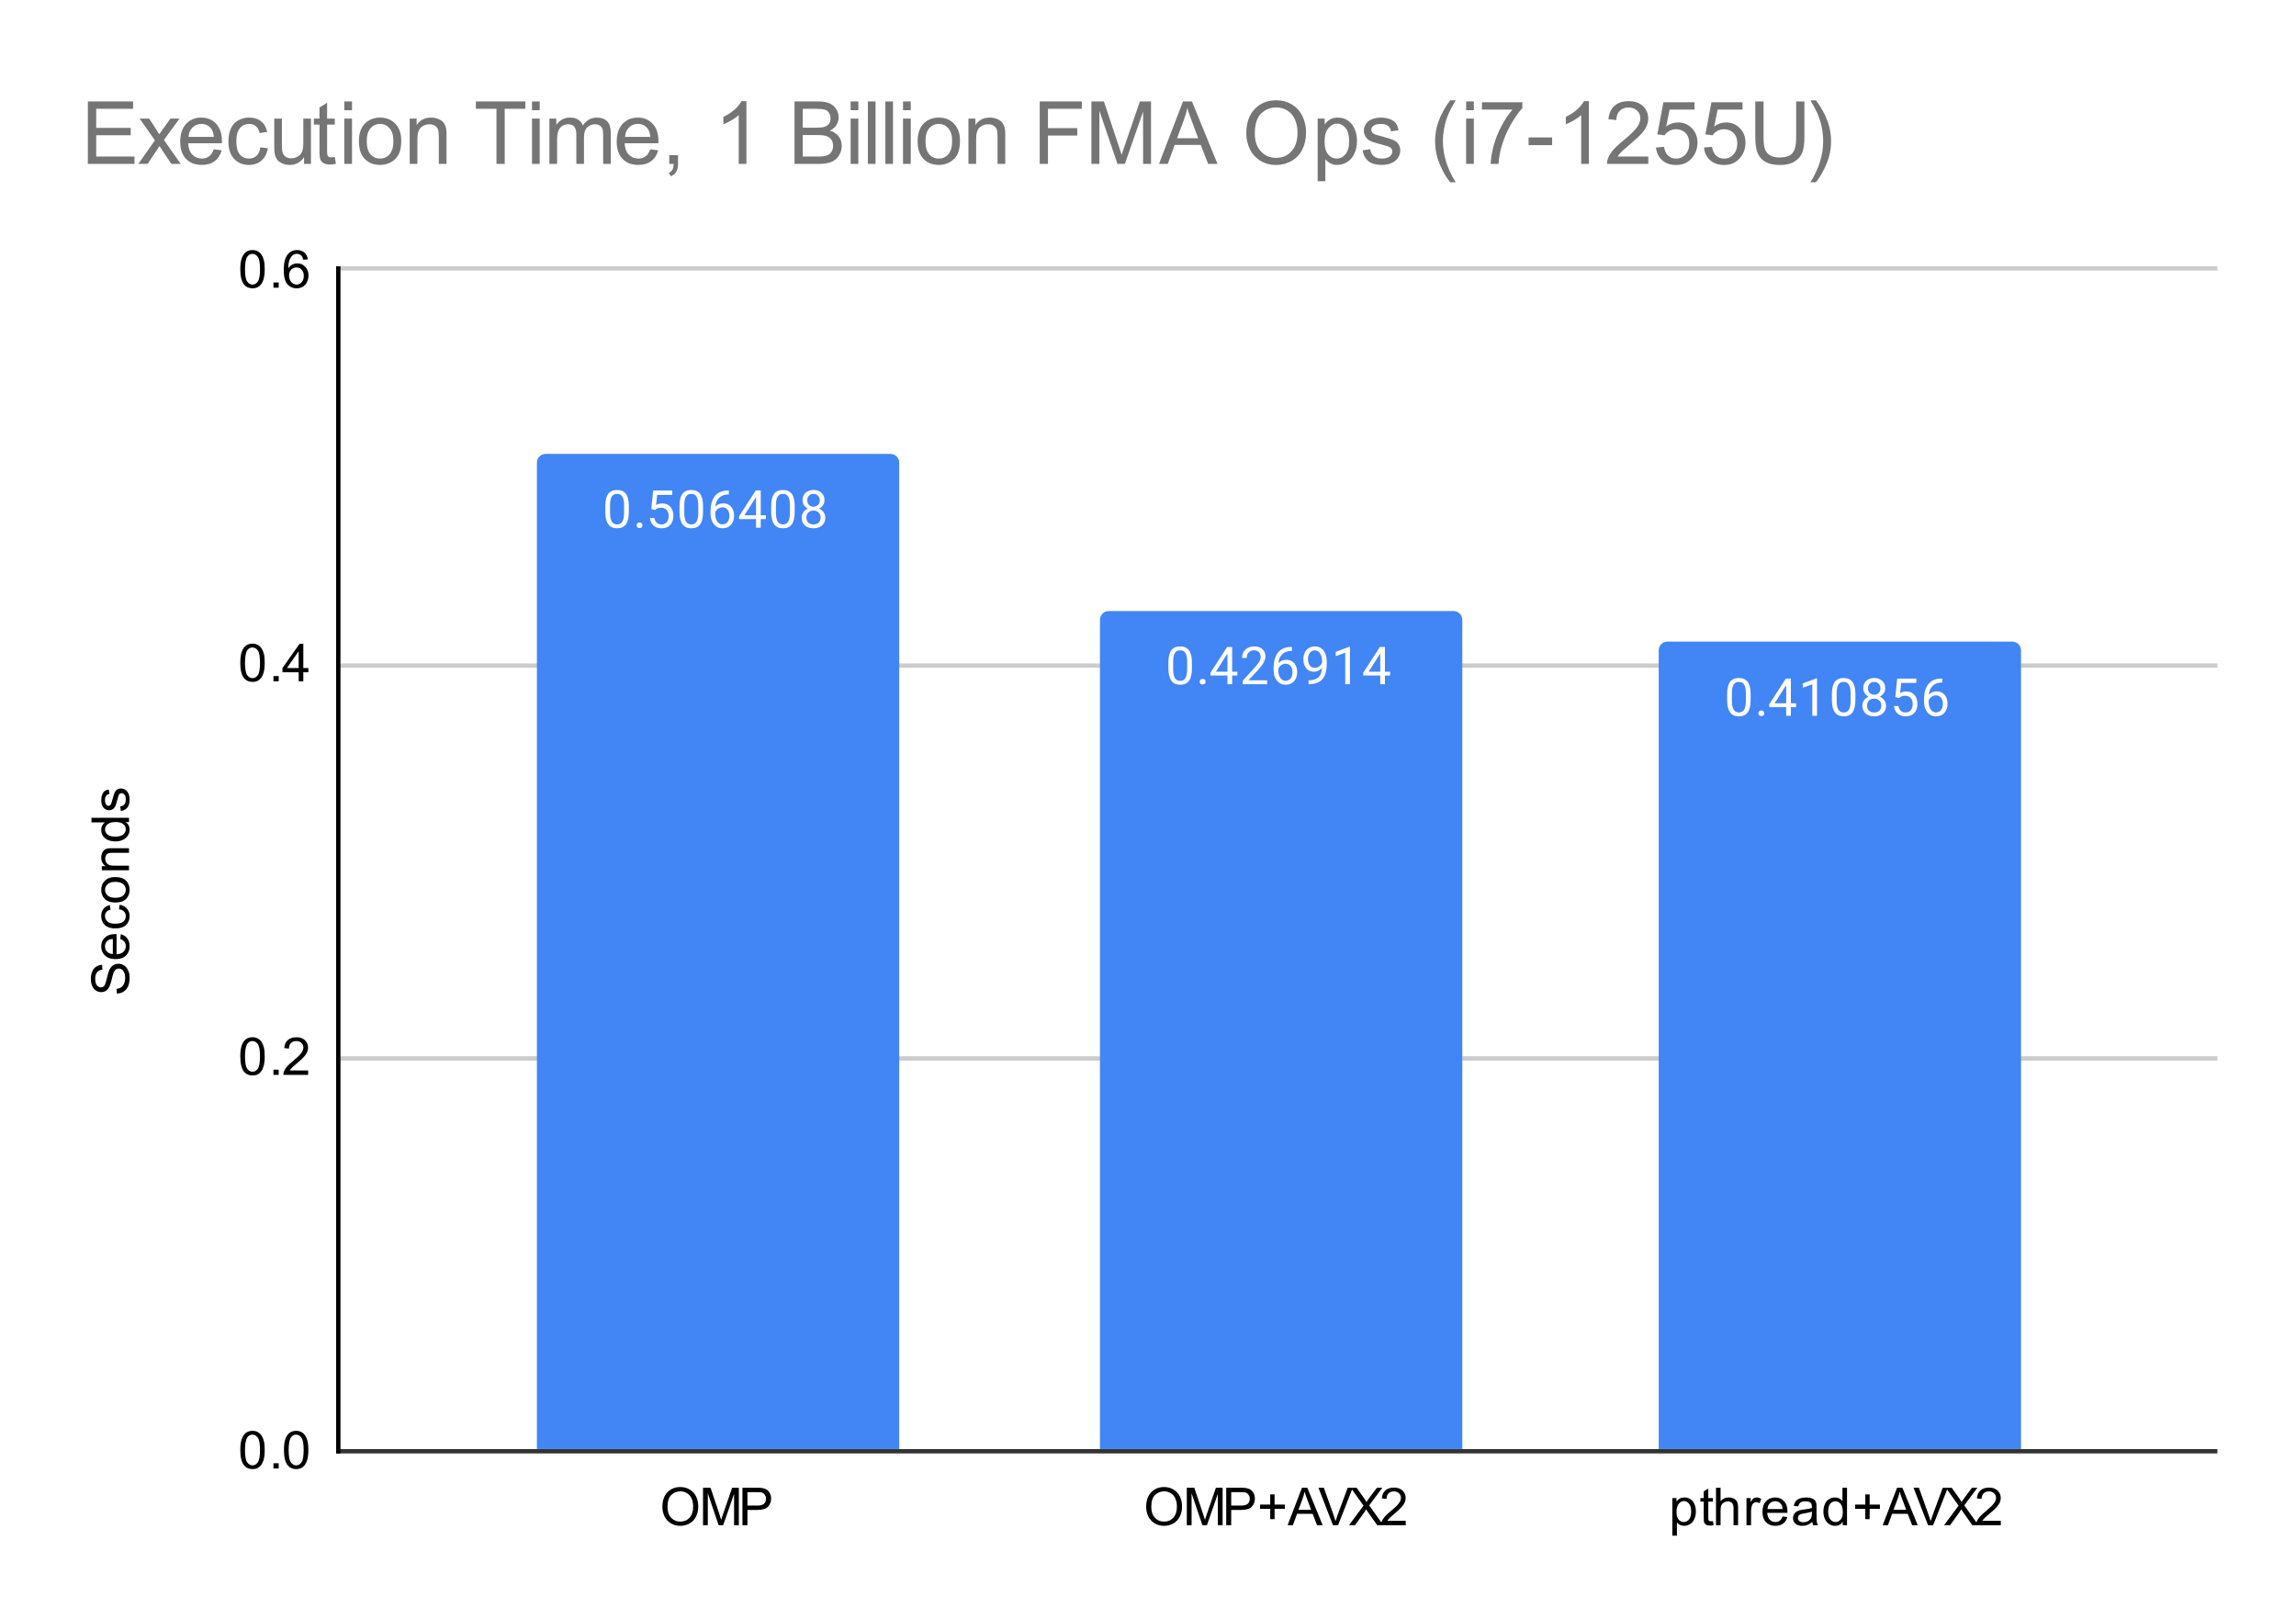 <svg version="1.1" viewBox="0.0 0.0 526.0 371.0" fill="none" stroke="none" stroke-linecap="square" stroke-miterlimit="10" width="526" height="371" xmlns:xlink="http://www.w3.org/1999/xlink" xmlns="http://www.w3.org/2000/svg"><path fill="#ffffff" d="M0 0L526.0 0L526.0 371.0L0 371.0L0 0Z" fill-rule="nonzero"/><path stroke="#333333" stroke-width="1.0" stroke-linecap="butt" d="M77.5 332.5L507.5 332.5" fill-rule="nonzero"/><path stroke="#cccccc" stroke-width="1.0" stroke-linecap="butt" d="M77.5 242.5L507.5 242.5" fill-rule="nonzero"/><path stroke="#cccccc" stroke-width="1.0" stroke-linecap="butt" d="M77.5 152.5L507.5 152.5" fill-rule="nonzero"/><path stroke="#cccccc" stroke-width="1.0" stroke-linecap="butt" d="M77.5 61.5L507.5 61.5" fill-rule="nonzero"/><path stroke="#000000" stroke-width="1.0" stroke-linecap="butt" d="M77.5 332.5L77.5 61.5" fill-rule="nonzero"/><clipPath id="id_0"><path d="M77.55 61.917L507.45 61.917L507.45 332.45L77.55 332.45L77.55 61.917Z" clip-rule="nonzero"/></clipPath><path stroke="#000000" stroke-width="2.0" stroke-linecap="butt" stroke-opacity="0.0" clip-path="url(#id_0)" d="M206.0 332.0L123.0 332.0L123.0 106.0C123.0 104.895 123.895 104.0 125.0 104.0L204.0 104.0C205.105 104.0 206.0 104.895 206.0 106.0Z" fill-rule="nonzero"/><path fill="#4285f4" clip-path="url(#id_0)" d="M206.0 332.0L123.0 332.0L123.0 106.0C123.0 104.895 123.895 104.0 125.0 104.0L204.0 104.0C205.105 104.0 206.0 104.895 206.0 106.0Z" fill-rule="nonzero"/><path stroke="#000000" stroke-width="2.0" stroke-linecap="butt" stroke-opacity="0.0" clip-path="url(#id_0)" d="M335.0 332.0L252.0 332.0L252.0 142.0C252.0 140.895 252.895 140.0 254.0 140.0L333.0 140.0C334.105 140.0 335.0 140.895 335.0 142.0Z" fill-rule="nonzero"/><path fill="#4285f4" clip-path="url(#id_0)" d="M335.0 332.0L252.0 332.0L252.0 142.0C252.0 140.895 252.895 140.0 254.0 140.0L333.0 140.0C334.105 140.0 335.0 140.895 335.0 142.0Z" fill-rule="nonzero"/><path stroke="#000000" stroke-width="2.0" stroke-linecap="butt" stroke-opacity="0.0" clip-path="url(#id_0)" d="M463.0 332.0L380.0 332.0L380.0 149.0C380.0 147.895 380.895 147.0 382.0 147.0L461.0 147.0C462.105 147.0 463.0 147.895 463.0 149.0Z" fill-rule="nonzero"/><path fill="#4285f4" clip-path="url(#id_0)" d="M463.0 332.0L380.0 332.0L380.0 149.0C380.0 147.895 380.895 147.0 382.0 147.0L461.0 147.0C462.105 147.0 463.0 147.895 463.0 149.0Z" fill-rule="nonzero"/><path stroke="#4285f4" stroke-width="3.0" stroke-linejoin="round" stroke-linecap="round" d="M144.062 117.276Q144.062 119.182 143.406 120.119Q142.766 121.041 141.375 121.041Q140.016 121.041 139.359 120.135Q138.703 119.229 138.672 117.416L138.672 115.979Q138.672 114.088 139.312 113.182Q139.969 112.26 141.359 112.26Q142.734 112.26 143.391 113.151Q144.047 114.026 144.062 115.869L144.062 117.276ZM142.969 115.791Q142.969 114.416 142.578 113.791Q142.203 113.151 141.359 113.151Q140.531 113.151 140.141 113.791Q139.766 114.416 139.766 115.713L139.766 117.448Q139.766 118.823 140.156 119.494Q140.562 120.151 141.375 120.151Q142.172 120.151 142.562 119.526Q142.953 118.901 142.969 117.573L142.969 115.791ZM145.844 120.354Q145.844 120.073 146.0 119.885Q146.172 119.698 146.5 119.698Q146.844 119.698 147.016 119.885Q147.188 120.073 147.188 120.354Q147.188 120.619 147.016 120.807Q146.844 120.979 146.5 120.979Q146.172 120.979 146.0 120.807Q145.844 120.619 145.844 120.354ZM149.203 116.635L149.641 112.385L154.016 112.385L154.016 113.385L150.562 113.385L150.297 115.713Q150.938 115.338 151.734 115.338Q152.891 115.338 153.578 116.119Q154.266 116.885 154.266 118.198Q154.266 119.51 153.547 120.276Q152.844 121.041 151.562 121.041Q150.438 121.041 149.719 120.416Q149.0 119.776 148.906 118.666L149.922 118.666Q150.031 119.401 150.453 119.776Q150.875 120.151 151.562 120.151Q152.312 120.151 152.75 119.635Q153.188 119.119 153.188 118.213Q153.188 117.354 152.719 116.838Q152.25 116.323 151.469 116.323Q150.766 116.323 150.359 116.619L150.078 116.854L149.203 116.635ZM161.062 117.276Q161.062 119.182 160.406 120.119Q159.766 121.041 158.375 121.041Q157.016 121.041 156.359 120.135Q155.703 119.229 155.672 117.416L155.672 115.979Q155.672 114.088 156.312 113.182Q156.969 112.26 158.359 112.26Q159.734 112.26 160.391 113.151Q161.047 114.026 161.062 115.869L161.062 117.276ZM159.969 115.791Q159.969 114.416 159.578 113.791Q159.203 113.151 158.359 113.151Q157.531 113.151 157.141 113.791Q156.766 114.416 156.766 115.713L156.766 117.448Q156.766 118.823 157.156 119.494Q157.562 120.151 158.375 120.151Q159.172 120.151 159.562 119.526Q159.953 118.901 159.969 117.573L159.969 115.791ZM166.969 112.385L166.969 113.291L166.766 113.291Q165.5 113.323 164.75 114.057Q164.0 114.776 163.875 116.088Q164.562 115.323 165.719 115.323Q166.828 115.323 167.5 116.104Q168.172 116.885 168.172 118.135Q168.172 119.448 167.453 120.244Q166.734 121.041 165.516 121.041Q164.297 121.041 163.531 120.104Q162.781 119.151 162.781 117.666L162.781 117.26Q162.781 114.901 163.781 113.651Q164.781 112.401 166.766 112.385L166.969 112.385ZM165.547 116.229Q164.984 116.229 164.516 116.557Q164.047 116.885 163.859 117.401L163.859 117.791Q163.859 118.854 164.328 119.494Q164.812 120.135 165.516 120.135Q166.25 120.135 166.672 119.604Q167.094 119.057 167.094 118.182Q167.094 117.307 166.672 116.776Q166.25 116.229 165.547 116.229ZM174.281 118.057L175.469 118.057L175.469 118.932L174.281 118.932L174.281 120.916L173.203 120.916L173.203 118.932L169.312 118.932L169.312 118.291L173.125 112.385L174.281 112.385L174.281 118.057ZM170.547 118.057L173.203 118.057L173.203 113.869L173.062 114.104L170.547 118.057ZM182.062 117.276Q182.062 119.182 181.406 120.119Q180.766 121.041 179.375 121.041Q178.016 121.041 177.359 120.135Q176.703 119.229 176.672 117.416L176.672 115.979Q176.672 114.088 177.312 113.182Q177.969 112.26 179.359 112.26Q180.734 112.26 181.391 113.151Q182.047 114.026 182.062 115.869L182.062 117.276ZM180.969 115.791Q180.969 114.416 180.578 113.791Q180.203 113.151 179.359 113.151Q178.531 113.151 178.141 113.791Q177.766 114.416 177.766 115.713L177.766 117.448Q177.766 118.823 178.156 119.494Q178.562 120.151 179.375 120.151Q180.172 120.151 180.562 119.526Q180.953 118.901 180.969 117.573L180.969 115.791ZM188.891 114.604Q188.891 115.244 188.547 115.744Q188.203 116.244 187.641 116.526Q188.297 116.807 188.688 117.369Q189.078 117.916 189.078 118.619Q189.078 119.713 188.328 120.385Q187.594 121.041 186.375 121.041Q185.141 121.041 184.391 120.385Q183.656 119.713 183.656 118.619Q183.656 117.916 184.031 117.369Q184.406 116.807 185.078 116.526Q184.516 116.244 184.188 115.744Q183.859 115.244 183.859 114.604Q183.859 113.526 184.547 112.901Q185.234 112.26 186.375 112.26Q187.5 112.26 188.188 112.901Q188.891 113.526 188.891 114.604ZM188.0 118.588Q188.0 117.869 187.547 117.432Q187.094 116.979 186.359 116.979Q185.625 116.979 185.172 117.432Q184.734 117.869 184.734 118.604Q184.734 119.323 185.172 119.744Q185.609 120.151 186.375 120.151Q187.125 120.151 187.562 119.729Q188.0 119.307 188.0 118.588ZM186.375 113.151Q185.734 113.151 185.328 113.557Q184.938 113.948 184.938 114.635Q184.938 115.276 185.328 115.682Q185.719 116.088 186.359 116.088Q187.016 116.088 187.406 115.682Q187.797 115.276 187.797 114.635Q187.797 113.979 187.391 113.573Q186.984 113.151 186.375 113.151Z" fill-rule="nonzero"/><path fill="#ffffff" d="M144.062 117.276Q144.062 119.182 143.406 120.119Q142.766 121.041 141.375 121.041Q140.016 121.041 139.359 120.135Q138.703 119.229 138.672 117.416L138.672 115.979Q138.672 114.088 139.312 113.182Q139.969 112.26 141.359 112.26Q142.734 112.26 143.391 113.151Q144.047 114.026 144.062 115.869L144.062 117.276ZM142.969 115.791Q142.969 114.416 142.578 113.791Q142.203 113.151 141.359 113.151Q140.531 113.151 140.141 113.791Q139.766 114.416 139.766 115.713L139.766 117.448Q139.766 118.823 140.156 119.494Q140.562 120.151 141.375 120.151Q142.172 120.151 142.562 119.526Q142.953 118.901 142.969 117.573L142.969 115.791ZM145.844 120.354Q145.844 120.073 146.0 119.885Q146.172 119.698 146.5 119.698Q146.844 119.698 147.016 119.885Q147.188 120.073 147.188 120.354Q147.188 120.619 147.016 120.807Q146.844 120.979 146.5 120.979Q146.172 120.979 146.0 120.807Q145.844 120.619 145.844 120.354ZM149.203 116.635L149.641 112.385L154.016 112.385L154.016 113.385L150.562 113.385L150.297 115.713Q150.938 115.338 151.734 115.338Q152.891 115.338 153.578 116.119Q154.266 116.885 154.266 118.198Q154.266 119.51 153.547 120.276Q152.844 121.041 151.562 121.041Q150.438 121.041 149.719 120.416Q149.0 119.776 148.906 118.666L149.922 118.666Q150.031 119.401 150.453 119.776Q150.875 120.151 151.562 120.151Q152.312 120.151 152.75 119.635Q153.188 119.119 153.188 118.213Q153.188 117.354 152.719 116.838Q152.25 116.323 151.469 116.323Q150.766 116.323 150.359 116.619L150.078 116.854L149.203 116.635ZM161.062 117.276Q161.062 119.182 160.406 120.119Q159.766 121.041 158.375 121.041Q157.016 121.041 156.359 120.135Q155.703 119.229 155.672 117.416L155.672 115.979Q155.672 114.088 156.312 113.182Q156.969 112.26 158.359 112.26Q159.734 112.26 160.391 113.151Q161.047 114.026 161.062 115.869L161.062 117.276ZM159.969 115.791Q159.969 114.416 159.578 113.791Q159.203 113.151 158.359 113.151Q157.531 113.151 157.141 113.791Q156.766 114.416 156.766 115.713L156.766 117.448Q156.766 118.823 157.156 119.494Q157.562 120.151 158.375 120.151Q159.172 120.151 159.562 119.526Q159.953 118.901 159.969 117.573L159.969 115.791ZM166.969 112.385L166.969 113.291L166.766 113.291Q165.5 113.323 164.75 114.057Q164.0 114.776 163.875 116.088Q164.562 115.323 165.719 115.323Q166.828 115.323 167.5 116.104Q168.172 116.885 168.172 118.135Q168.172 119.448 167.453 120.244Q166.734 121.041 165.516 121.041Q164.297 121.041 163.531 120.104Q162.781 119.151 162.781 117.666L162.781 117.26Q162.781 114.901 163.781 113.651Q164.781 112.401 166.766 112.385L166.969 112.385ZM165.547 116.229Q164.984 116.229 164.516 116.557Q164.047 116.885 163.859 117.401L163.859 117.791Q163.859 118.854 164.328 119.494Q164.812 120.135 165.516 120.135Q166.25 120.135 166.672 119.604Q167.094 119.057 167.094 118.182Q167.094 117.307 166.672 116.776Q166.25 116.229 165.547 116.229ZM174.281 118.057L175.469 118.057L175.469 118.932L174.281 118.932L174.281 120.916L173.203 120.916L173.203 118.932L169.312 118.932L169.312 118.291L173.125 112.385L174.281 112.385L174.281 118.057ZM170.547 118.057L173.203 118.057L173.203 113.869L173.062 114.104L170.547 118.057ZM182.062 117.276Q182.062 119.182 181.406 120.119Q180.766 121.041 179.375 121.041Q178.016 121.041 177.359 120.135Q176.703 119.229 176.672 117.416L176.672 115.979Q176.672 114.088 177.312 113.182Q177.969 112.26 179.359 112.26Q180.734 112.26 181.391 113.151Q182.047 114.026 182.062 115.869L182.062 117.276ZM180.969 115.791Q180.969 114.416 180.578 113.791Q180.203 113.151 179.359 113.151Q178.531 113.151 178.141 113.791Q177.766 114.416 177.766 115.713L177.766 117.448Q177.766 118.823 178.156 119.494Q178.562 120.151 179.375 120.151Q180.172 120.151 180.562 119.526Q180.953 118.901 180.969 117.573L180.969 115.791ZM188.891 114.604Q188.891 115.244 188.547 115.744Q188.203 116.244 187.641 116.526Q188.297 116.807 188.688 117.369Q189.078 117.916 189.078 118.619Q189.078 119.713 188.328 120.385Q187.594 121.041 186.375 121.041Q185.141 121.041 184.391 120.385Q183.656 119.713 183.656 118.619Q183.656 117.916 184.031 117.369Q184.406 116.807 185.078 116.526Q184.516 116.244 184.188 115.744Q183.859 115.244 183.859 114.604Q183.859 113.526 184.547 112.901Q185.234 112.26 186.375 112.26Q187.5 112.26 188.188 112.901Q188.891 113.526 188.891 114.604ZM188.0 118.588Q188.0 117.869 187.547 117.432Q187.094 116.979 186.359 116.979Q185.625 116.979 185.172 117.432Q184.734 117.869 184.734 118.604Q184.734 119.323 185.172 119.744Q185.609 120.151 186.375 120.151Q187.125 120.151 187.562 119.729Q188.0 119.307 188.0 118.588ZM186.375 113.151Q185.734 113.151 185.328 113.557Q184.938 113.948 184.938 114.635Q184.938 115.276 185.328 115.682Q185.719 116.088 186.359 116.088Q187.016 116.088 187.406 115.682Q187.797 115.276 187.797 114.635Q187.797 113.979 187.391 113.573Q186.984 113.151 186.375 113.151Z" fill-rule="nonzero"/><path stroke="#4285f4" stroke-width="3.0" stroke-linejoin="round" stroke-linecap="round" d="M273.062 153.119Q273.062 155.025 272.406 155.962Q271.766 156.884 270.375 156.884Q269.016 156.884 268.359 155.978Q267.703 155.072 267.672 153.259L267.672 151.822Q267.672 149.931 268.312 149.025Q268.969 148.103 270.359 148.103Q271.734 148.103 272.391 148.994Q273.047 149.869 273.062 151.712L273.062 153.119ZM271.969 151.634Q271.969 150.259 271.578 149.634Q271.203 148.994 270.359 148.994Q269.531 148.994 269.141 149.634Q268.766 150.259 268.766 151.556L268.766 153.29Q268.766 154.665 269.156 155.337Q269.562 155.994 270.375 155.994Q271.172 155.994 271.562 155.369Q271.953 154.744 271.969 153.415L271.969 151.634ZM274.844 156.197Q274.844 155.915 275.0 155.728Q275.172 155.54 275.5 155.54Q275.844 155.54 276.016 155.728Q276.188 155.915 276.188 156.197Q276.188 156.462 276.016 156.65Q275.844 156.822 275.5 156.822Q275.172 156.822 275.0 156.65Q274.844 156.462 274.844 156.197ZM282.281 153.9L283.469 153.9L283.469 154.775L282.281 154.775L282.281 156.759L281.203 156.759L281.203 154.775L277.312 154.775L277.312 154.134L281.125 148.228L282.281 148.228L282.281 153.9ZM278.547 153.9L281.203 153.9L281.203 149.712L281.062 149.947L278.547 153.9ZM290.297 156.759L284.703 156.759L284.703 155.978L287.656 152.697Q288.312 151.947 288.562 151.494Q288.812 151.025 288.812 150.525Q288.812 149.853 288.406 149.431Q288.016 148.994 287.328 148.994Q286.531 148.994 286.078 149.462Q285.625 149.915 285.625 150.744L284.547 150.744Q284.547 149.556 285.297 148.837Q286.062 148.103 287.328 148.103Q288.531 148.103 289.219 148.728Q289.906 149.353 289.906 150.4Q289.906 151.65 288.297 153.4L286.016 155.869L290.297 155.869L290.297 156.759ZM295.969 148.228L295.969 149.134L295.766 149.134Q294.5 149.165 293.75 149.9Q293.0 150.619 292.875 151.931Q293.562 151.165 294.719 151.165Q295.828 151.165 296.5 151.947Q297.172 152.728 297.172 153.978Q297.172 155.29 296.453 156.087Q295.734 156.884 294.516 156.884Q293.297 156.884 292.531 155.947Q291.781 154.994 291.781 153.509L291.781 153.103Q291.781 150.744 292.781 149.494Q293.781 148.244 295.766 148.228L295.969 148.228ZM294.547 152.072Q293.984 152.072 293.516 152.4Q293.047 152.728 292.859 153.244L292.859 153.634Q292.859 154.697 293.328 155.337Q293.812 155.978 294.516 155.978Q295.25 155.978 295.672 155.447Q296.094 154.9 296.094 154.025Q296.094 153.15 295.672 152.619Q295.25 152.072 294.547 152.072ZM302.859 153.009Q302.531 153.415 302.047 153.665Q301.578 153.9 301.016 153.9Q300.281 153.9 299.734 153.54Q299.188 153.181 298.891 152.525Q298.594 151.853 298.594 151.056Q298.594 150.212 298.906 149.525Q299.234 148.837 299.828 148.478Q300.438 148.103 301.234 148.103Q302.5 148.103 303.219 149.056Q303.953 150.009 303.953 151.634L303.953 151.947Q303.953 154.447 302.969 155.587Q301.984 156.728 300.0 156.759L299.781 156.759L299.781 155.853L300.016 155.853Q301.359 155.822 302.078 155.15Q302.797 154.478 302.859 153.009ZM301.188 153.009Q301.734 153.009 302.188 152.681Q302.656 152.337 302.875 151.853L302.875 151.415Q302.875 150.353 302.406 149.681Q301.938 149.009 301.234 149.009Q300.516 149.009 300.078 149.556Q299.656 150.103 299.656 151.009Q299.656 151.884 300.062 152.447Q300.484 153.009 301.188 153.009ZM309.266 156.759L308.188 156.759L308.188 149.54L306.0 150.337L306.0 149.353L309.109 148.181L309.266 148.181L309.266 156.759ZM317.281 153.9L318.469 153.9L318.469 154.775L317.281 154.775L317.281 156.759L316.203 156.759L316.203 154.775L312.312 154.775L312.312 154.134L316.125 148.228L317.281 148.228L317.281 153.9ZM313.547 153.9L316.203 153.9L316.203 149.712L316.062 149.947L313.547 153.9Z" fill-rule="nonzero"/><path fill="#ffffff" d="M273.062 153.119Q273.062 155.025 272.406 155.962Q271.766 156.884 270.375 156.884Q269.016 156.884 268.359 155.978Q267.703 155.072 267.672 153.259L267.672 151.822Q267.672 149.931 268.312 149.025Q268.969 148.103 270.359 148.103Q271.734 148.103 272.391 148.994Q273.047 149.869 273.062 151.712L273.062 153.119ZM271.969 151.634Q271.969 150.259 271.578 149.634Q271.203 148.994 270.359 148.994Q269.531 148.994 269.141 149.634Q268.766 150.259 268.766 151.556L268.766 153.29Q268.766 154.665 269.156 155.337Q269.562 155.994 270.375 155.994Q271.172 155.994 271.562 155.369Q271.953 154.744 271.969 153.415L271.969 151.634ZM274.844 156.197Q274.844 155.915 275.0 155.728Q275.172 155.54 275.5 155.54Q275.844 155.54 276.016 155.728Q276.188 155.915 276.188 156.197Q276.188 156.462 276.016 156.65Q275.844 156.822 275.5 156.822Q275.172 156.822 275.0 156.65Q274.844 156.462 274.844 156.197ZM282.281 153.9L283.469 153.9L283.469 154.775L282.281 154.775L282.281 156.759L281.203 156.759L281.203 154.775L277.312 154.775L277.312 154.134L281.125 148.228L282.281 148.228L282.281 153.9ZM278.547 153.9L281.203 153.9L281.203 149.712L281.062 149.947L278.547 153.9ZM290.297 156.759L284.703 156.759L284.703 155.978L287.656 152.697Q288.312 151.947 288.562 151.494Q288.812 151.025 288.812 150.525Q288.812 149.853 288.406 149.431Q288.016 148.994 287.328 148.994Q286.531 148.994 286.078 149.462Q285.625 149.915 285.625 150.744L284.547 150.744Q284.547 149.556 285.297 148.837Q286.062 148.103 287.328 148.103Q288.531 148.103 289.219 148.728Q289.906 149.353 289.906 150.4Q289.906 151.65 288.297 153.4L286.016 155.869L290.297 155.869L290.297 156.759ZM295.969 148.228L295.969 149.134L295.766 149.134Q294.5 149.165 293.75 149.9Q293.0 150.619 292.875 151.931Q293.562 151.165 294.719 151.165Q295.828 151.165 296.5 151.947Q297.172 152.728 297.172 153.978Q297.172 155.29 296.453 156.087Q295.734 156.884 294.516 156.884Q293.297 156.884 292.531 155.947Q291.781 154.994 291.781 153.509L291.781 153.103Q291.781 150.744 292.781 149.494Q293.781 148.244 295.766 148.228L295.969 148.228ZM294.547 152.072Q293.984 152.072 293.516 152.4Q293.047 152.728 292.859 153.244L292.859 153.634Q292.859 154.697 293.328 155.337Q293.812 155.978 294.516 155.978Q295.25 155.978 295.672 155.447Q296.094 154.9 296.094 154.025Q296.094 153.15 295.672 152.619Q295.25 152.072 294.547 152.072ZM302.859 153.009Q302.531 153.415 302.047 153.665Q301.578 153.9 301.016 153.9Q300.281 153.9 299.734 153.54Q299.188 153.181 298.891 152.525Q298.594 151.853 298.594 151.056Q298.594 150.212 298.906 149.525Q299.234 148.837 299.828 148.478Q300.438 148.103 301.234 148.103Q302.5 148.103 303.219 149.056Q303.953 150.009 303.953 151.634L303.953 151.947Q303.953 154.447 302.969 155.587Q301.984 156.728 300.0 156.759L299.781 156.759L299.781 155.853L300.016 155.853Q301.359 155.822 302.078 155.15Q302.797 154.478 302.859 153.009ZM301.188 153.009Q301.734 153.009 302.188 152.681Q302.656 152.337 302.875 151.853L302.875 151.415Q302.875 150.353 302.406 149.681Q301.938 149.009 301.234 149.009Q300.516 149.009 300.078 149.556Q299.656 150.103 299.656 151.009Q299.656 151.884 300.062 152.447Q300.484 153.009 301.188 153.009ZM309.266 156.759L308.188 156.759L308.188 149.54L306.0 150.337L306.0 149.353L309.109 148.181L309.266 148.181L309.266 156.759ZM317.281 153.9L318.469 153.9L318.469 154.775L317.281 154.775L317.281 156.759L316.203 156.759L316.203 154.775L312.312 154.775L312.312 154.134L316.125 148.228L317.281 148.228L317.281 153.9ZM313.547 153.9L316.203 153.9L316.203 149.712L316.062 149.947L313.547 153.9Z" fill-rule="nonzero"/><path stroke="#4285f4" stroke-width="3.0" stroke-linejoin="round" stroke-linecap="round" d="M401.062 160.359Q401.062 162.265 400.406 163.203Q399.766 164.125 398.375 164.125Q397.016 164.125 396.359 163.218Q395.703 162.312 395.672 160.5L395.672 159.062Q395.672 157.171 396.312 156.265Q396.969 155.343 398.359 155.343Q399.734 155.343 400.391 156.234Q401.047 157.109 401.062 158.953L401.062 160.359ZM399.969 158.875Q399.969 157.5 399.578 156.875Q399.203 156.234 398.359 156.234Q397.531 156.234 397.141 156.875Q396.766 157.5 396.766 158.796L396.766 160.531Q396.766 161.906 397.156 162.578Q397.562 163.234 398.375 163.234Q399.172 163.234 399.562 162.609Q399.953 161.984 399.969 160.656L399.969 158.875ZM402.844 163.437Q402.844 163.156 403.0 162.968Q403.172 162.781 403.5 162.781Q403.844 162.781 404.016 162.968Q404.188 163.156 404.188 163.437Q404.188 163.703 404.016 163.89Q403.844 164.062 403.5 164.062Q403.172 164.062 403.0 163.89Q402.844 163.703 402.844 163.437ZM410.281 161.14L411.469 161.14L411.469 162.015L410.281 162.015L410.281 164L409.203 164L409.203 162.015L405.312 162.015L405.312 161.375L409.125 155.468L410.281 155.468L410.281 161.14ZM406.547 161.14L409.203 161.14L409.203 156.953L409.062 157.187L406.547 161.14ZM416.266 164L415.188 164L415.188 156.781L413.0 157.578L413.0 156.593L416.109 155.421L416.266 155.421L416.266 164ZM425.062 160.359Q425.062 162.265 424.406 163.203Q423.766 164.125 422.375 164.125Q421.016 164.125 420.359 163.218Q419.703 162.312 419.672 160.5L419.672 159.062Q419.672 157.171 420.312 156.265Q420.969 155.343 422.359 155.343Q423.734 155.343 424.391 156.234Q425.047 157.109 425.062 158.953L425.062 160.359ZM423.969 158.875Q423.969 157.5 423.578 156.875Q423.203 156.234 422.359 156.234Q421.531 156.234 421.141 156.875Q420.766 157.5 420.766 158.796L420.766 160.531Q420.766 161.906 421.156 162.578Q421.562 163.234 422.375 163.234Q423.172 163.234 423.562 162.609Q423.953 161.984 423.969 160.656L423.969 158.875ZM431.891 157.687Q431.891 158.328 431.547 158.828Q431.203 159.328 430.641 159.609Q431.297 159.89 431.688 160.453Q432.078 161 432.078 161.703Q432.078 162.796 431.328 163.468Q430.594 164.125 429.375 164.125Q428.141 164.125 427.391 163.468Q426.656 162.796 426.656 161.703Q426.656 161 427.031 160.453Q427.406 159.89 428.078 159.609Q427.516 159.328 427.188 158.828Q426.859 158.328 426.859 157.687Q426.859 156.609 427.547 155.984Q428.234 155.343 429.375 155.343Q430.5 155.343 431.188 155.984Q431.891 156.609 431.891 157.687ZM431.0 161.671Q431.0 160.953 430.547 160.515Q430.094 160.062 429.359 160.062Q428.625 160.062 428.172 160.515Q427.734 160.953 427.734 161.687Q427.734 162.406 428.172 162.828Q428.609 163.234 429.375 163.234Q430.125 163.234 430.562 162.812Q431.0 162.39 431.0 161.671ZM429.375 156.234Q428.734 156.234 428.328 156.64Q427.938 157.031 427.938 157.718Q427.938 158.359 428.328 158.765Q428.719 159.171 429.359 159.171Q430.016 159.171 430.406 158.765Q430.797 158.359 430.797 157.718Q430.797 157.062 430.391 156.656Q429.984 156.234 429.375 156.234ZM434.203 159.718L434.641 155.468L439.016 155.468L439.016 156.468L435.562 156.468L435.297 158.796Q435.938 158.421 436.734 158.421Q437.891 158.421 438.578 159.203Q439.266 159.968 439.266 161.281Q439.266 162.593 438.547 163.359Q437.844 164.125 436.562 164.125Q435.438 164.125 434.719 163.5Q434.0 162.859 433.906 161.75L434.922 161.75Q435.031 162.484 435.453 162.859Q435.875 163.234 436.562 163.234Q437.312 163.234 437.75 162.718Q438.188 162.203 438.188 161.296Q438.188 160.437 437.719 159.921Q437.25 159.406 436.469 159.406Q435.766 159.406 435.359 159.703L435.078 159.937L434.203 159.718ZM444.969 155.468L444.969 156.375L444.766 156.375Q443.5 156.406 442.75 157.14Q442.0 157.859 441.875 159.171Q442.562 158.406 443.719 158.406Q444.828 158.406 445.5 159.187Q446.172 159.968 446.172 161.218Q446.172 162.531 445.453 163.328Q444.734 164.125 443.516 164.125Q442.297 164.125 441.531 163.187Q440.781 162.234 440.781 160.75L440.781 160.343Q440.781 157.984 441.781 156.734Q442.781 155.484 444.766 155.468L444.969 155.468ZM443.547 159.312Q442.984 159.312 442.516 159.64Q442.047 159.968 441.859 160.484L441.859 160.875Q441.859 161.937 442.328 162.578Q442.812 163.218 443.516 163.218Q444.25 163.218 444.672 162.687Q445.094 162.14 445.094 161.265Q445.094 160.39 444.672 159.859Q444.25 159.312 443.547 159.312Z" fill-rule="nonzero"/><path fill="#ffffff" d="M401.062 160.359Q401.062 162.265 400.406 163.203Q399.766 164.125 398.375 164.125Q397.016 164.125 396.359 163.218Q395.703 162.312 395.672 160.5L395.672 159.062Q395.672 157.171 396.312 156.265Q396.969 155.343 398.359 155.343Q399.734 155.343 400.391 156.234Q401.047 157.109 401.062 158.953L401.062 160.359ZM399.969 158.875Q399.969 157.5 399.578 156.875Q399.203 156.234 398.359 156.234Q397.531 156.234 397.141 156.875Q396.766 157.5 396.766 158.796L396.766 160.531Q396.766 161.906 397.156 162.578Q397.562 163.234 398.375 163.234Q399.172 163.234 399.562 162.609Q399.953 161.984 399.969 160.656L399.969 158.875ZM402.844 163.437Q402.844 163.156 403.0 162.968Q403.172 162.781 403.5 162.781Q403.844 162.781 404.016 162.968Q404.188 163.156 404.188 163.437Q404.188 163.703 404.016 163.89Q403.844 164.062 403.5 164.062Q403.172 164.062 403.0 163.89Q402.844 163.703 402.844 163.437ZM410.281 161.14L411.469 161.14L411.469 162.015L410.281 162.015L410.281 164L409.203 164L409.203 162.015L405.312 162.015L405.312 161.375L409.125 155.468L410.281 155.468L410.281 161.14ZM406.547 161.14L409.203 161.14L409.203 156.953L409.062 157.187L406.547 161.14ZM416.266 164L415.188 164L415.188 156.781L413.0 157.578L413.0 156.593L416.109 155.421L416.266 155.421L416.266 164ZM425.062 160.359Q425.062 162.265 424.406 163.203Q423.766 164.125 422.375 164.125Q421.016 164.125 420.359 163.218Q419.703 162.312 419.672 160.5L419.672 159.062Q419.672 157.171 420.312 156.265Q420.969 155.343 422.359 155.343Q423.734 155.343 424.391 156.234Q425.047 157.109 425.062 158.953L425.062 160.359ZM423.969 158.875Q423.969 157.5 423.578 156.875Q423.203 156.234 422.359 156.234Q421.531 156.234 421.141 156.875Q420.766 157.5 420.766 158.796L420.766 160.531Q420.766 161.906 421.156 162.578Q421.562 163.234 422.375 163.234Q423.172 163.234 423.562 162.609Q423.953 161.984 423.969 160.656L423.969 158.875ZM431.891 157.687Q431.891 158.328 431.547 158.828Q431.203 159.328 430.641 159.609Q431.297 159.89 431.688 160.453Q432.078 161 432.078 161.703Q432.078 162.796 431.328 163.468Q430.594 164.125 429.375 164.125Q428.141 164.125 427.391 163.468Q426.656 162.796 426.656 161.703Q426.656 161 427.031 160.453Q427.406 159.89 428.078 159.609Q427.516 159.328 427.188 158.828Q426.859 158.328 426.859 157.687Q426.859 156.609 427.547 155.984Q428.234 155.343 429.375 155.343Q430.5 155.343 431.188 155.984Q431.891 156.609 431.891 157.687ZM431.0 161.671Q431.0 160.953 430.547 160.515Q430.094 160.062 429.359 160.062Q428.625 160.062 428.172 160.515Q427.734 160.953 427.734 161.687Q427.734 162.406 428.172 162.828Q428.609 163.234 429.375 163.234Q430.125 163.234 430.562 162.812Q431.0 162.39 431.0 161.671ZM429.375 156.234Q428.734 156.234 428.328 156.64Q427.938 157.031 427.938 157.718Q427.938 158.359 428.328 158.765Q428.719 159.171 429.359 159.171Q430.016 159.171 430.406 158.765Q430.797 158.359 430.797 157.718Q430.797 157.062 430.391 156.656Q429.984 156.234 429.375 156.234ZM434.203 159.718L434.641 155.468L439.016 155.468L439.016 156.468L435.562 156.468L435.297 158.796Q435.938 158.421 436.734 158.421Q437.891 158.421 438.578 159.203Q439.266 159.968 439.266 161.281Q439.266 162.593 438.547 163.359Q437.844 164.125 436.562 164.125Q435.438 164.125 434.719 163.5Q434.0 162.859 433.906 161.75L434.922 161.75Q435.031 162.484 435.453 162.859Q435.875 163.234 436.562 163.234Q437.312 163.234 437.75 162.718Q438.188 162.203 438.188 161.296Q438.188 160.437 437.719 159.921Q437.25 159.406 436.469 159.406Q435.766 159.406 435.359 159.703L435.078 159.937L434.203 159.718ZM444.969 155.468L444.969 156.375L444.766 156.375Q443.5 156.406 442.75 157.14Q442.0 157.859 441.875 159.171Q442.562 158.406 443.719 158.406Q444.828 158.406 445.5 159.187Q446.172 159.968 446.172 161.218Q446.172 162.531 445.453 163.328Q444.734 164.125 443.516 164.125Q442.297 164.125 441.531 163.187Q440.781 162.234 440.781 160.75L440.781 160.343Q440.781 157.984 441.781 156.734Q442.781 155.484 444.766 155.468L444.969 155.468ZM443.547 159.312Q442.984 159.312 442.516 159.64Q442.047 159.968 441.859 160.484L441.859 160.875Q441.859 161.937 442.328 162.578Q442.812 163.218 443.516 163.218Q444.25 163.218 444.672 162.687Q445.094 162.14 445.094 161.265Q445.094 160.39 444.672 159.859Q444.25 159.312 443.547 159.312Z" fill-rule="nonzero"/><path fill="#000000" d="M26.784 227.636L26.691 226.574Q27.347 226.496 27.753 226.215Q28.159 225.933 28.425 225.355Q28.675 224.761 28.675 224.027Q28.675 223.386 28.488 222.886Q28.284 222.386 27.956 222.152Q27.613 221.902 27.222 221.902Q26.816 221.902 26.519 222.136Q26.206 222.371 26.003 222.902Q25.863 223.261 25.581 224.449Q25.3 225.621 25.05 226.09Q24.722 226.715 24.253 227.011Q23.769 227.308 23.175 227.308Q22.534 227.308 21.972 226.949Q21.394 226.574 21.113 225.871Q20.816 225.152 20.816 224.293Q20.816 223.34 21.128 222.605Q21.425 221.871 22.034 221.48Q22.628 221.09 23.378 221.058L23.456 222.152Q22.644 222.246 22.238 222.761Q21.816 223.261 21.816 224.246Q21.816 225.277 22.191 225.746Q22.566 226.215 23.097 226.215Q23.566 226.215 23.863 225.886Q24.159 225.558 24.472 224.183Q24.784 222.793 25.019 222.277Q25.378 221.527 25.909 221.168Q26.425 220.808 27.128 220.808Q27.816 220.808 28.425 221.199Q29.019 221.59 29.363 222.324Q29.691 223.058 29.691 223.98Q29.691 225.152 29.363 225.949Q29.019 226.73 28.331 227.183Q27.644 227.621 26.784 227.636ZM27.55 215.136L27.675 214.043Q28.628 214.293 29.159 214.996Q29.691 215.699 29.691 216.777Q29.691 218.136 28.847 218.949Q28.003 219.746 26.488 219.746Q24.925 219.746 24.066 218.933Q23.191 218.121 23.191 216.84Q23.191 215.59 24.034 214.808Q24.878 214.011 26.425 214.011Q26.519 214.011 26.706 214.011L26.706 218.652Q27.738 218.59 28.284 218.074Q28.816 217.558 28.816 216.777Q28.816 216.199 28.519 215.793Q28.206 215.371 27.55 215.136ZM25.847 218.59L25.847 215.121Q25.05 215.183 24.659 215.511Q24.05 216.027 24.05 216.824Q24.05 217.558 24.534 218.058Q25.019 218.543 25.847 218.59ZM27.269 208.324L27.409 207.293Q28.472 207.465 29.081 208.168Q29.691 208.871 29.691 209.886Q29.691 211.168 28.863 211.949Q28.019 212.715 26.456 212.715Q25.456 212.715 24.706 212.386Q23.941 212.043 23.566 211.371Q23.191 210.683 23.191 209.871Q23.191 208.871 23.706 208.23Q24.206 207.574 25.159 207.386L25.316 208.418Q24.691 208.558 24.378 208.933Q24.05 209.308 24.05 209.84Q24.05 210.636 24.628 211.136Q25.191 211.636 26.425 211.636Q27.691 211.636 28.253 211.152Q28.816 210.668 28.816 209.902Q28.816 209.277 28.441 208.871Q28.066 208.449 27.269 208.324ZM26.441 206.777Q24.706 206.777 23.878 205.824Q23.191 205.027 23.191 203.871Q23.191 202.59 24.034 201.777Q24.863 200.949 26.347 200.949Q27.55 200.949 28.238 201.308Q28.925 201.668 29.316 202.371Q29.691 203.058 29.691 203.871Q29.691 205.168 28.863 205.98Q28.019 206.777 26.441 206.777ZM26.441 205.699Q27.628 205.699 28.222 205.183Q28.816 204.652 28.816 203.871Q28.816 203.074 28.222 202.558Q27.628 202.043 26.409 202.043Q25.253 202.043 24.659 202.574Q24.066 203.09 24.066 203.871Q24.066 204.652 24.659 205.183Q25.238 205.699 26.441 205.699ZM29.55 199.386L23.331 199.386L23.331 198.449L24.206 198.449Q23.191 197.761 23.191 196.465Q23.191 195.902 23.394 195.433Q23.597 194.949 23.925 194.715Q24.253 194.48 24.691 194.386Q24.988 194.34 25.722 194.34L29.55 194.34L29.55 195.386L25.769 195.386Q25.113 195.386 24.8 195.511Q24.488 195.636 24.3 195.949Q24.097 196.261 24.097 196.683Q24.097 197.355 24.534 197.855Q24.956 198.34 26.144 198.34L29.55 198.34L29.55 199.386ZM29.55 188.355L28.769 188.355Q29.691 188.949 29.691 190.09Q29.691 190.84 29.284 191.465Q28.863 192.09 28.128 192.433Q27.394 192.777 26.441 192.777Q25.519 192.777 24.753 192.465Q23.988 192.152 23.597 191.527Q23.191 190.902 23.191 190.136Q23.191 189.574 23.425 189.136Q23.659 188.699 24.034 188.418L20.956 188.418L20.956 187.371L29.55 187.371L29.55 188.355ZM26.441 191.683Q27.644 191.683 28.238 191.183Q28.816 190.683 28.816 189.996Q28.816 189.308 28.253 188.824Q27.691 188.34 26.534 188.34Q25.253 188.34 24.659 188.84Q24.066 189.324 24.066 190.043Q24.066 190.746 24.644 191.215Q25.206 191.683 26.441 191.683ZM27.691 185.808L27.534 184.777Q28.159 184.683 28.488 184.293Q28.816 183.886 28.816 183.152Q28.816 182.433 28.534 182.09Q28.238 181.73 27.831 181.73Q27.472 181.73 27.269 182.043Q27.128 182.261 26.909 183.121Q26.613 184.277 26.409 184.73Q26.191 185.168 25.816 185.402Q25.441 185.636 24.972 185.636Q24.566 185.636 24.206 185.449Q23.847 185.261 23.613 184.933Q23.441 184.683 23.316 184.261Q23.191 183.84 23.191 183.34Q23.191 182.621 23.409 182.074Q23.613 181.511 23.972 181.246Q24.331 180.98 24.925 180.886L25.066 181.918Q24.597 181.98 24.331 182.324Q24.05 182.652 24.05 183.277Q24.05 183.996 24.3 184.308Q24.534 184.621 24.863 184.621Q25.066 184.621 25.222 184.496Q25.394 184.355 25.503 184.09Q25.566 183.933 25.769 183.152Q26.081 182.027 26.269 181.59Q26.456 181.152 26.816 180.902Q27.175 180.652 27.722 180.652Q28.253 180.652 28.722 180.965Q29.175 181.261 29.441 181.84Q29.691 182.418 29.691 183.152Q29.691 184.371 29.191 185.011Q28.675 185.636 27.691 185.808Z" fill-rule="nonzero"/><path fill="#000000" d="M55.05 332.216Q55.05 330.684 55.362 329.762Q55.675 328.825 56.284 328.325Q56.909 327.825 57.847 327.825Q58.534 327.825 59.05 328.106Q59.581 328.387 59.925 328.919Q60.269 329.434 60.456 330.184Q60.644 330.934 60.644 332.216Q60.644 333.731 60.331 334.653Q60.034 335.575 59.409 336.091Q58.8 336.591 57.847 336.591Q56.612 336.591 55.894 335.7Q55.05 334.637 55.05 332.216ZM56.128 332.216Q56.128 334.325 56.628 335.028Q57.128 335.731 57.847 335.731Q58.581 335.731 59.066 335.028Q59.566 334.325 59.566 332.216Q59.566 330.091 59.066 329.403Q58.581 328.7 57.831 328.7Q57.112 328.7 56.675 329.309Q56.128 330.091 56.128 332.216ZM62.644 336.45L62.644 335.247L63.847 335.247L63.847 336.45L62.644 336.45ZM65.05 332.216Q65.05 330.684 65.362 329.762Q65.675 328.825 66.284 328.325Q66.909 327.825 67.847 327.825Q68.534 327.825 69.05 328.106Q69.581 328.387 69.925 328.919Q70.269 329.434 70.456 330.184Q70.644 330.934 70.644 332.216Q70.644 333.731 70.331 334.653Q70.034 335.575 69.409 336.091Q68.8 336.591 67.847 336.591Q66.612 336.591 65.894 335.7Q65.05 334.637 65.05 332.216ZM66.128 332.216Q66.128 334.325 66.628 335.028Q67.128 335.731 67.847 335.731Q68.581 335.731 69.066 335.028Q69.566 334.325 69.566 332.216Q69.566 330.091 69.066 329.403Q68.581 328.7 67.831 328.7Q67.112 328.7 66.675 329.309Q66.128 330.091 66.128 332.216Z" fill-rule="nonzero"/><path fill="#000000" d="M55.05 242.038Q55.05 240.507 55.362 239.585Q55.675 238.647 56.284 238.147Q56.909 237.647 57.847 237.647Q58.534 237.647 59.05 237.928Q59.581 238.21 59.925 238.741Q60.269 239.257 60.456 240.007Q60.644 240.757 60.644 242.038Q60.644 243.553 60.331 244.475Q60.034 245.397 59.409 245.913Q58.8 246.413 57.847 246.413Q56.612 246.413 55.894 245.522Q55.05 244.46 55.05 242.038ZM56.128 242.038Q56.128 244.147 56.628 244.85Q57.128 245.553 57.847 245.553Q58.581 245.553 59.066 244.85Q59.566 244.147 59.566 242.038Q59.566 239.913 59.066 239.225Q58.581 238.522 57.831 238.522Q57.112 238.522 56.675 239.132Q56.128 239.913 56.128 242.038ZM62.644 246.272L62.644 245.069L63.847 245.069L63.847 246.272L62.644 246.272ZM70.597 245.257L70.597 246.272L64.909 246.272Q64.909 245.897 65.034 245.538Q65.253 244.96 65.722 244.397Q66.206 243.835 67.112 243.1Q68.519 241.944 69.003 241.272Q69.503 240.6 69.503 240.007Q69.503 239.382 69.05 238.96Q68.597 238.522 67.878 238.522Q67.112 238.522 66.659 238.975Q66.206 239.428 66.191 240.241L65.112 240.132Q65.222 238.913 65.941 238.288Q66.675 237.647 67.909 237.647Q69.144 237.647 69.862 238.335Q70.581 239.022 70.581 240.038Q70.581 240.553 70.362 241.053Q70.159 241.538 69.659 242.1Q69.175 242.647 68.05 243.6Q67.097 244.397 66.816 244.694Q66.55 244.975 66.378 245.257L70.597 245.257Z" fill-rule="nonzero"/><path fill="#000000" d="M55.05 151.86Q55.05 150.329 55.362 149.407Q55.675 148.469 56.284 147.969Q56.909 147.469 57.847 147.469Q58.534 147.469 59.05 147.751Q59.581 148.032 59.925 148.563Q60.269 149.079 60.456 149.829Q60.644 150.579 60.644 151.86Q60.644 153.376 60.331 154.298Q60.034 155.219 59.409 155.735Q58.8 156.235 57.847 156.235Q56.612 156.235 55.894 155.344Q55.05 154.282 55.05 151.86ZM56.128 151.86Q56.128 153.969 56.628 154.673Q57.128 155.376 57.847 155.376Q58.581 155.376 59.066 154.673Q59.566 153.969 59.566 151.86Q59.566 149.735 59.066 149.048Q58.581 148.344 57.831 148.344Q57.112 148.344 56.675 148.954Q56.128 149.735 56.128 151.86ZM62.644 156.094L62.644 154.891L63.847 154.891L63.847 156.094L62.644 156.094ZM68.425 156.094L68.425 154.032L64.706 154.032L64.706 153.063L68.628 147.501L69.487 147.501L69.487 153.063L70.644 153.063L70.644 154.032L69.487 154.032L69.487 156.094L68.425 156.094ZM68.425 153.063L68.425 149.204L65.737 153.063L68.425 153.063Z" fill-rule="nonzero"/><path fill="#000000" d="M55.05 61.682Q55.05 60.151 55.362 59.229Q55.675 58.292 56.284 57.792Q56.909 57.292 57.847 57.292Q58.534 57.292 59.05 57.573Q59.581 57.854 59.925 58.385Q60.269 58.901 60.456 59.651Q60.644 60.401 60.644 61.682Q60.644 63.198 60.331 64.12Q60.034 65.042 59.409 65.557Q58.8 66.057 57.847 66.057Q56.612 66.057 55.894 65.167Q55.05 64.104 55.05 61.682ZM56.128 61.682Q56.128 63.792 56.628 64.495Q57.128 65.198 57.847 65.198Q58.581 65.198 59.066 64.495Q59.566 63.792 59.566 61.682Q59.566 59.557 59.066 58.87Q58.581 58.167 57.831 58.167Q57.112 58.167 56.675 58.776Q56.128 59.557 56.128 61.682ZM62.644 65.917L62.644 64.714L63.847 64.714L63.847 65.917L62.644 65.917ZM70.519 59.432L69.472 59.51Q69.331 58.885 69.081 58.604Q68.644 58.151 68.019 58.151Q67.519 58.151 67.128 58.432Q66.644 58.807 66.347 59.51Q66.066 60.198 66.05 61.479Q66.425 60.901 66.972 60.62Q67.534 60.339 68.144 60.339Q69.191 60.339 69.925 61.12Q70.675 61.901 70.675 63.12Q70.675 63.932 70.316 64.635Q69.972 65.323 69.362 65.698Q68.753 66.057 67.987 66.057Q66.659 66.057 65.831 65.089Q65.003 64.12 65.003 61.901Q65.003 59.401 65.925 58.276Q66.722 57.292 68.081 57.292Q69.097 57.292 69.737 57.87Q70.394 58.432 70.519 59.432ZM66.222 63.135Q66.222 63.682 66.441 64.182Q66.675 64.667 67.081 64.932Q67.503 65.198 67.972 65.198Q68.628 65.198 69.112 64.667Q69.597 64.12 69.597 63.198Q69.597 62.307 69.112 61.792Q68.644 61.276 67.925 61.276Q67.206 61.276 66.706 61.792Q66.222 62.307 66.222 63.135Z" fill-rule="nonzero"/><path fill="#000000" d="M151.75 345.262Q151.75 343.122 152.89 341.919Q154.047 340.7 155.859 340.7Q157.062 340.7 158.015 341.278Q158.969 341.841 159.469 342.856Q159.969 343.872 159.969 345.169Q159.969 346.466 159.437 347.497Q158.906 348.528 157.937 349.059Q156.984 349.591 155.859 349.591Q154.64 349.591 153.687 349.012Q152.734 348.419 152.234 347.419Q151.75 346.403 151.75 345.262ZM152.922 345.278Q152.922 346.841 153.75 347.731Q154.594 348.622 155.859 348.622Q157.14 348.622 157.969 347.731Q158.797 346.825 158.797 345.153Q158.797 344.106 158.437 343.325Q158.094 342.544 157.406 342.122Q156.719 341.684 155.875 341.684Q154.672 341.684 153.797 342.512Q152.922 343.341 152.922 345.278ZM161.062 349.45L161.062 340.856L162.781 340.856L164.812 346.934Q165.094 347.794 165.219 348.216Q165.359 347.747 165.672 346.841L167.734 340.856L169.265 340.856L169.265 349.45L168.172 349.45L168.172 342.262L165.672 349.45L164.64 349.45L162.156 342.137L162.156 349.45L161.062 349.45ZM170.094 349.45L170.094 340.856L173.344 340.856Q174.187 340.856 174.64 340.934Q175.281 341.044 175.703 341.341Q176.14 341.637 176.39 342.169Q176.656 342.7 176.656 343.341Q176.656 344.434 175.953 345.2Q175.265 345.95 173.437 345.95L171.234 345.95L171.234 349.45L170.094 349.45ZM171.234 344.95L173.453 344.95Q174.562 344.95 175.015 344.544Q175.484 344.122 175.484 343.372Q175.484 342.841 175.203 342.466Q174.937 342.075 174.5 341.95Q174.203 341.872 173.437 341.872L171.234 341.872L171.234 344.95Z" fill-rule="nonzero"/><path fill="#000000" d="M262.578 345.262Q262.578 343.122 263.719 341.919Q264.875 340.7 266.688 340.7Q267.891 340.7 268.844 341.278Q269.797 341.841 270.297 342.856Q270.797 343.872 270.797 345.169Q270.797 346.466 270.266 347.497Q269.734 348.528 268.766 349.059Q267.812 349.591 266.688 349.591Q265.469 349.591 264.516 349.012Q263.562 348.419 263.062 347.419Q262.578 346.403 262.578 345.262ZM263.75 345.278Q263.75 346.841 264.578 347.731Q265.422 348.622 266.688 348.622Q267.969 348.622 268.797 347.731Q269.625 346.825 269.625 345.153Q269.625 344.106 269.266 343.325Q268.922 342.544 268.234 342.122Q267.547 341.684 266.703 341.684Q265.5 341.684 264.625 342.512Q263.75 343.341 263.75 345.278ZM271.891 349.45L271.891 340.856L273.609 340.856L275.641 346.934Q275.922 347.794 276.047 348.216Q276.188 347.747 276.5 346.841L278.562 340.856L280.094 340.856L280.094 349.45L279.0 349.45L279.0 342.262L276.5 349.45L275.469 349.45L272.984 342.137L272.984 349.45L271.891 349.45ZM280.922 349.45L280.922 340.856L284.172 340.856Q285.016 340.856 285.469 340.934Q286.109 341.044 286.531 341.341Q286.969 341.637 287.219 342.169Q287.484 342.7 287.484 343.341Q287.484 344.434 286.781 345.2Q286.094 345.95 284.266 345.95L282.062 345.95L282.062 349.45L280.922 349.45ZM282.062 344.95L284.281 344.95Q285.391 344.95 285.844 344.544Q286.312 344.122 286.312 343.372Q286.312 342.841 286.031 342.466Q285.766 342.075 285.328 341.95Q285.031 341.872 284.266 341.872L282.062 341.872L282.062 344.95ZM291.0 348.059L291.0 345.7L288.672 345.7L288.672 344.716L291.0 344.716L291.0 342.387L292.0 342.387L292.0 344.716L294.344 344.716L294.344 345.7L292.0 345.7L292.0 348.059L291.0 348.059ZM294.984 349.45L298.281 340.856L299.5 340.856L303.016 349.45L301.734 349.45L300.719 346.841L297.141 346.841L296.188 349.45L294.984 349.45ZM297.469 345.919L300.375 345.919L299.484 343.544Q299.062 342.466 298.875 341.762Q298.703 342.591 298.406 343.403L297.469 345.919ZM305.375 349.45L302.047 340.856L303.281 340.856L305.516 347.106Q305.781 347.856 305.969 348.512Q306.172 347.809 306.438 347.106L308.75 340.856L309.906 340.856L306.547 349.45L305.375 349.45ZM309.047 349.45L312.375 344.966L309.453 340.856L310.797 340.856L312.359 343.059Q312.844 343.747 313.047 344.122Q313.344 343.653 313.734 343.137L315.453 340.856L316.688 340.856L313.672 344.903L316.922 349.45L315.516 349.45L313.359 346.387Q313.172 346.122 312.984 345.809Q312.703 346.278 312.578 346.45L310.422 349.45L309.047 349.45ZM322.047 348.434L322.047 349.45L316.359 349.45Q316.359 349.075 316.484 348.716Q316.703 348.137 317.172 347.575Q317.656 347.012 318.562 346.278Q319.969 345.122 320.453 344.45Q320.953 343.778 320.953 343.184Q320.953 342.559 320.5 342.137Q320.047 341.7 319.328 341.7Q318.562 341.7 318.109 342.153Q317.656 342.606 317.641 343.419L316.562 343.309Q316.672 342.091 317.391 341.466Q318.125 340.825 319.359 340.825Q320.594 340.825 321.312 341.512Q322.031 342.2 322.031 343.216Q322.031 343.731 321.812 344.231Q321.609 344.716 321.109 345.278Q320.625 345.825 319.5 346.778Q318.547 347.575 318.266 347.872Q318.0 348.153 317.828 348.434L322.047 348.434Z" fill-rule="nonzero"/><path fill="#000000" d="M383.125 351.841L383.125 343.231L384.078 343.231L384.078 344.028Q384.422 343.559 384.844 343.325Q385.281 343.091 385.891 343.091Q386.688 343.091 387.297 343.497Q387.906 343.903 388.203 344.653Q388.516 345.403 388.516 346.294Q388.516 347.247 388.172 348.012Q387.844 348.778 387.188 349.184Q386.531 349.591 385.813 349.591Q385.281 349.591 384.86 349.372Q384.438 349.137 384.172 348.809L384.172 351.841L383.125 351.841ZM384.078 346.372Q384.078 347.575 384.563 348.153Q385.047 348.716 385.735 348.716Q386.438 348.716 386.938 348.122Q387.438 347.528 387.438 346.278Q387.438 345.091 386.953 344.512Q386.469 343.919 385.781 343.919Q385.11 343.919 384.594 344.544Q384.078 345.169 384.078 346.372ZM392.422 348.512L392.578 349.434Q392.125 349.528 391.781 349.528Q391.203 349.528 390.891 349.356Q390.578 349.169 390.438 348.872Q390.313 348.575 390.313 347.622L390.313 344.044L389.547 344.044L389.547 343.231L390.313 343.231L390.313 341.684L391.36 341.059L391.36 343.231L392.422 343.231L392.422 344.044L391.36 344.044L391.36 347.684Q391.36 348.137 391.406 348.262Q391.469 348.387 391.594 348.466Q391.719 348.544 391.953 348.544Q392.141 348.544 392.422 348.512ZM393.125 349.45L393.125 340.856L394.172 340.856L394.172 343.934Q394.906 343.091 396.031 343.091Q396.735 343.091 397.235 343.372Q397.75 343.637 397.969 344.122Q398.188 344.591 398.188 345.512L398.188 349.45L397.141 349.45L397.141 345.512Q397.141 344.716 396.797 344.356Q396.453 343.997 395.828 343.997Q395.36 343.997 394.938 344.247Q394.531 344.481 394.344 344.903Q394.172 345.309 394.172 346.044L394.172 349.45L393.125 349.45ZM400.11 349.45L400.11 343.231L401.063 343.231L401.063 344.169Q401.422 343.512 401.719 343.309Q402.031 343.091 402.406 343.091Q402.938 343.091 403.485 343.419L403.125 344.403Q402.735 344.169 402.36 344.169Q402 344.169 401.719 344.387Q401.453 344.591 401.344 344.966Q401.156 345.528 401.156 346.184L401.156 349.45L400.11 349.45ZM408.375 347.45L409.469 347.575Q409.219 348.528 408.516 349.059Q407.813 349.591 406.735 349.591Q405.375 349.591 404.563 348.747Q403.766 347.903 403.766 346.387Q403.766 344.825 404.578 343.966Q405.391 343.091 406.672 343.091Q407.922 343.091 408.703 343.934Q409.5 344.778 409.5 346.325Q409.5 346.419 409.5 346.606L404.86 346.606Q404.922 347.637 405.438 348.184Q405.953 348.716 406.735 348.716Q407.313 348.716 407.719 348.419Q408.141 348.106 408.375 347.45ZM404.922 345.747L408.391 345.747Q408.328 344.95 408 344.559Q407.485 343.95 406.688 343.95Q405.953 343.95 405.453 344.434Q404.969 344.919 404.922 345.747ZM415.188 348.684Q414.594 349.184 414.047 349.387Q413.516 349.591 412.891 349.591Q411.86 349.591 411.313 349.091Q410.766 348.591 410.766 347.809Q410.766 347.356 410.969 346.981Q411.172 346.591 411.516 346.372Q411.86 346.137 412.281 346.028Q412.578 345.934 413.219 345.856Q414.485 345.716 415.094 345.497Q415.094 345.278 415.094 345.231Q415.094 344.575 414.797 344.309Q414.391 343.966 413.594 343.966Q412.86 343.966 412.5 344.231Q412.141 344.481 411.969 345.137L410.938 344.997Q411.078 344.341 411.406 343.934Q411.735 343.528 412.344 343.309Q412.953 343.091 413.75 343.091Q414.547 343.091 415.047 343.278Q415.547 343.466 415.781 343.747Q416.016 344.028 416.11 344.466Q416.156 344.731 416.156 345.434L416.156 346.841Q416.156 348.309 416.219 348.7Q416.297 349.091 416.5 349.45L415.391 349.45Q415.235 349.122 415.188 348.684ZM415.094 346.325Q414.516 346.559 413.375 346.731Q412.719 346.825 412.453 346.95Q412.188 347.059 412.031 347.278Q411.891 347.497 411.891 347.778Q411.891 348.2 412.203 348.481Q412.531 348.762 413.141 348.762Q413.75 348.762 414.219 348.497Q414.703 348.231 414.922 347.762Q415.094 347.403 415.094 346.716L415.094 346.325ZM422.156 349.45L422.156 348.669Q421.563 349.591 420.422 349.591Q419.672 349.591 419.047 349.184Q418.422 348.762 418.078 348.028Q417.735 347.294 417.735 346.341Q417.735 345.419 418.047 344.653Q418.36 343.887 418.985 343.497Q419.61 343.091 420.375 343.091Q420.938 343.091 421.375 343.325Q421.813 343.559 422.094 343.934L422.094 340.856L423.141 340.856L423.141 349.45L422.156 349.45ZM418.828 346.341Q418.828 347.544 419.328 348.137Q419.828 348.716 420.516 348.716Q421.203 348.716 421.688 348.153Q422.172 347.591 422.172 346.434Q422.172 345.153 421.672 344.559Q421.188 343.966 420.469 343.966Q419.766 343.966 419.297 344.544Q418.828 345.106 418.828 346.341ZM427.328 348.059L427.328 345.7L425 345.7L425 344.716L427.328 344.716L427.328 342.387L428.328 342.387L428.328 344.716L430.672 344.716L430.672 345.7L428.328 345.7L428.328 348.059L427.328 348.059ZM431.313 349.45L434.61 340.856L435.828 340.856L439.344 349.45L438.063 349.45L437.047 346.841L433.469 346.841L432.516 349.45L431.313 349.45ZM433.797 345.919L436.703 345.919L435.813 343.544Q435.391 342.466 435.203 341.762Q435.031 342.591 434.735 343.403L433.797 345.919ZM441.703 349.45L438.375 340.856L439.61 340.856L441.844 347.106Q442.11 347.856 442.297 348.512Q442.5 347.809 442.766 347.106L445.078 340.856L446.235 340.856L442.875 349.45L441.703 349.45ZM445.375 349.45L448.703 344.966L445.781 340.856L447.125 340.856L448.688 343.059Q449.172 343.747 449.375 344.122Q449.672 343.653 450.063 343.137L451.781 340.856L453.016 340.856L450 344.903L453.25 349.45L451.844 349.45L449.688 346.387Q449.5 346.122 449.313 345.809Q449.031 346.278 448.906 346.45L446.75 349.45L445.375 349.45ZM458.375 348.434L458.375 349.45L452.688 349.45Q452.688 349.075 452.813 348.716Q453.031 348.137 453.5 347.575Q453.985 347.012 454.891 346.278Q456.297 345.122 456.781 344.45Q457.281 343.778 457.281 343.184Q457.281 342.559 456.828 342.137Q456.375 341.7 455.656 341.7Q454.891 341.7 454.438 342.153Q453.985 342.606 453.969 343.419L452.891 343.309Q453 342.091 453.719 341.466Q454.453 340.825 455.688 340.825Q456.922 340.825 457.641 341.512Q458.36 342.2 458.36 343.216Q458.36 343.731 458.141 344.231Q457.938 344.716 457.438 345.278Q456.953 345.825 455.828 346.778Q454.875 347.575 454.594 347.872Q454.328 348.153 454.156 348.434L458.375 348.434Z" fill-rule="nonzero"/><path fill="#757575" d="M20.128 37.55L20.128 23.238L30.488 23.238L30.488 24.925L22.034 24.925L22.034 29.3L29.941 29.3L29.941 30.988L22.034 30.988L22.034 35.862L30.816 35.862L30.816 37.55L20.128 37.55ZM31.691 37.55L35.487 32.159L31.988 27.175L34.175 27.175L35.769 29.613Q36.222 30.3 36.487 30.769Q36.925 30.128 37.284 29.628L39.034 27.175L41.128 27.175L37.55 32.066L41.409 37.55L39.253 37.55L37.112 34.331L36.55 33.456L33.831 37.55L31.691 37.55ZM48.972 34.206L50.784 34.441Q50.362 36.019 49.191 36.909Q48.034 37.784 46.222 37.784Q43.956 37.784 42.612 36.394Q41.284 34.987 41.284 32.456Q41.284 29.831 42.628 28.394Q43.972 26.941 46.128 26.941Q48.206 26.941 49.519 28.363Q50.847 29.769 50.847 32.347Q50.847 32.503 50.831 32.816L43.097 32.816Q43.191 34.519 44.066 35.425Q44.941 36.331 46.237 36.331Q47.206 36.331 47.878 35.831Q48.566 35.316 48.972 34.206ZM43.191 31.363L48.987 31.363Q48.878 30.066 48.331 29.409Q47.487 28.394 46.144 28.394Q44.941 28.394 44.112 29.206Q43.284 30.003 43.191 31.363ZM59.644 33.753L61.362 33.972Q61.081 35.769 59.909 36.784Q58.753 37.784 57.05 37.784Q54.925 37.784 53.628 36.394Q52.331 35.003 52.331 32.409Q52.331 30.722 52.878 29.472Q53.441 28.206 54.581 27.581Q55.722 26.941 57.066 26.941Q58.753 26.941 59.816 27.8Q60.894 28.659 61.206 30.222L59.487 30.488Q59.253 29.441 58.628 28.925Q58.003 28.394 57.128 28.394Q55.8 28.394 54.972 29.347Q54.144 30.3 54.144 32.347Q54.144 34.441 54.941 35.394Q55.737 36.331 57.034 36.331Q58.066 36.331 58.753 35.706Q59.456 35.066 59.644 33.753ZM69.659 37.55L69.659 36.019Q68.456 37.784 66.378 37.784Q65.456 37.784 64.659 37.441Q63.862 37.081 63.472 36.55Q63.097 36.019 62.941 35.237Q62.831 34.722 62.831 33.597L62.831 27.175L64.581 27.175L64.581 32.925Q64.581 34.3 64.691 34.784Q64.862 35.472 65.394 35.878Q65.941 36.269 66.722 36.269Q67.519 36.269 68.206 35.862Q68.909 35.456 69.191 34.769Q69.487 34.066 69.487 32.737L69.487 27.175L71.237 27.175L71.237 37.55L69.659 37.55ZM76.706 35.972L76.956 37.534Q76.222 37.691 75.628 37.691Q74.675 37.691 74.144 37.394Q73.628 37.081 73.409 36.597Q73.191 36.097 73.191 34.519L73.191 28.55L71.909 28.55L71.909 27.175L73.191 27.175L73.191 24.613L74.941 23.55L74.941 27.175L76.706 27.175L76.706 28.55L74.941 28.55L74.941 34.612Q74.941 35.362 75.034 35.581Q75.128 35.784 75.331 35.925Q75.55 36.05 75.941 36.05Q76.222 36.05 76.706 35.972ZM78.878 25.253L78.878 23.238L80.644 23.238L80.644 25.253L78.878 25.253ZM78.878 37.55L78.878 27.175L80.644 27.175L80.644 37.55L78.878 37.55ZM82.222 32.362Q82.222 29.488 83.816 28.097Q85.159 26.941 87.081 26.941Q89.222 26.941 90.566 28.347Q91.925 29.753 91.925 32.222Q91.925 34.222 91.331 35.378Q90.737 36.519 89.581 37.159Q88.441 37.784 87.081 37.784Q84.894 37.784 83.55 36.394Q82.222 34.987 82.222 32.362ZM84.019 32.362Q84.019 34.362 84.878 35.347Q85.753 36.331 87.081 36.331Q88.394 36.331 89.253 35.347Q90.128 34.347 90.128 32.3Q90.128 30.378 89.253 29.394Q88.378 28.394 87.081 28.394Q85.753 28.394 84.878 29.394Q84.019 30.378 84.019 32.362ZM93.862 37.55L93.862 27.175L95.456 27.175L95.456 28.659Q96.597 26.941 98.753 26.941Q99.691 26.941 100.472 27.284Q101.269 27.613 101.659 28.159Q102.05 28.706 102.206 29.456Q102.3 29.956 102.3 31.175L102.3 37.55L100.534 37.55L100.534 31.238Q100.534 30.159 100.331 29.628Q100.128 29.097 99.597 28.784Q99.081 28.472 98.378 28.472Q97.253 28.472 96.441 29.191Q95.628 29.894 95.628 31.878L95.628 37.55L93.862 37.55ZM113.737 37.55L113.737 24.925L109.019 24.925L109.019 23.238L120.362 23.238L120.362 24.925L115.628 24.925L115.628 37.55L113.737 37.55ZM121.878 25.253L121.878 23.238L123.644 23.238L123.644 25.253L121.878 25.253ZM121.878 37.55L121.878 27.175L123.644 27.175L123.644 37.55L121.878 37.55ZM125.862 37.55L125.862 27.175L127.441 27.175L127.441 28.628Q127.925 27.878 128.738 27.409Q129.55 26.941 130.581 26.941Q131.738 26.941 132.472 27.425Q133.206 27.894 133.519 28.753Q134.753 26.941 136.722 26.941Q138.269 26.941 139.097 27.8Q139.925 28.659 139.925 30.425L139.925 37.55L138.175 37.55L138.175 31.019Q138.175 29.956 138.003 29.503Q137.831 29.034 137.378 28.753Q136.941 28.472 136.331 28.472Q135.238 28.472 134.503 29.206Q133.784 29.925 133.784 31.519L133.784 37.55L132.034 37.55L132.034 30.816Q132.034 29.644 131.597 29.066Q131.175 28.472 130.191 28.472Q129.456 28.472 128.816 28.863Q128.191 29.253 127.909 30.003Q127.628 30.753 127.628 32.175L127.628 37.55L125.862 37.55ZM148.972 34.206L150.784 34.441Q150.363 36.019 149.191 36.909Q148.034 37.784 146.222 37.784Q143.956 37.784 142.613 36.394Q141.284 34.987 141.284 32.456Q141.284 29.831 142.628 28.394Q143.972 26.941 146.128 26.941Q148.206 26.941 149.519 28.363Q150.847 29.769 150.847 32.347Q150.847 32.503 150.831 32.816L143.097 32.816Q143.191 34.519 144.066 35.425Q144.941 36.331 146.238 36.331Q147.206 36.331 147.878 35.831Q148.566 35.316 148.972 34.206ZM143.191 31.363L148.988 31.363Q148.878 30.066 148.331 29.409Q147.488 28.394 146.144 28.394Q144.941 28.394 144.113 29.206Q143.284 30.003 143.191 31.363ZM153.331 37.55L153.331 35.55L155.331 35.55L155.331 37.55Q155.331 38.659 154.941 39.331Q154.55 40.019 153.706 40.378L153.206 39.628Q153.769 39.394 154.034 38.909Q154.3 38.441 154.331 37.55L153.331 37.55ZM171.003 37.55L169.238 37.55L169.238 26.347Q168.613 26.956 167.581 27.566Q166.55 28.159 165.722 28.472L165.722 26.769Q167.206 26.081 168.3 25.097Q169.409 24.097 169.863 23.175L171.003 23.175L171.003 37.55ZM182.019 37.55L182.019 23.238L187.394 23.238Q189.034 23.238 190.019 23.675Q191.003 24.097 191.566 25.003Q192.128 25.909 192.128 26.894Q192.128 27.816 191.628 28.628Q191.144 29.441 190.128 29.925Q191.425 30.316 192.128 31.238Q192.831 32.144 192.831 33.394Q192.831 34.409 192.394 35.269Q191.972 36.128 191.347 36.597Q190.722 37.066 189.784 37.316Q188.847 37.55 187.472 37.55L182.019 37.55ZM183.909 29.253L187.003 29.253Q188.269 29.253 188.816 29.081Q189.534 28.863 189.894 28.378Q190.269 27.878 190.269 27.113Q190.269 26.409 189.925 25.863Q189.581 25.316 188.941 25.128Q188.316 24.925 186.769 24.925L183.909 24.925L183.909 29.253ZM183.909 35.862L187.472 35.862Q188.394 35.862 188.769 35.784Q189.425 35.675 189.863 35.409Q190.3 35.128 190.581 34.612Q190.863 34.081 190.863 33.394Q190.863 32.597 190.456 32.003Q190.05 31.409 189.316 31.175Q188.581 30.941 187.222 30.941L183.909 30.941L183.909 35.862ZM194.878 25.253L194.878 23.238L196.644 23.238L196.644 25.253L194.878 25.253ZM194.878 37.55L194.878 27.175L196.644 27.175L196.644 37.55L194.878 37.55ZM198.831 37.55L198.831 23.238L200.581 23.238L200.581 37.55L198.831 37.55ZM202.831 37.55L202.831 23.238L204.581 23.238L204.581 37.55L202.831 37.55ZM206.878 25.253L206.878 23.238L208.644 23.238L208.644 25.253L206.878 25.253ZM206.878 37.55L206.878 27.175L208.644 27.175L208.644 37.55L206.878 37.55ZM210.222 32.362Q210.222 29.488 211.816 28.097Q213.159 26.941 215.081 26.941Q217.222 26.941 218.566 28.347Q219.925 29.753 219.925 32.222Q219.925 34.222 219.331 35.378Q218.738 36.519 217.581 37.159Q216.441 37.784 215.081 37.784Q212.894 37.784 211.55 36.394Q210.222 34.987 210.222 32.362ZM212.019 32.362Q212.019 34.362 212.878 35.347Q213.753 36.331 215.081 36.331Q216.394 36.331 217.253 35.347Q218.128 34.347 218.128 32.3Q218.128 30.378 217.253 29.394Q216.378 28.394 215.081 28.394Q213.753 28.394 212.878 29.394Q212.019 30.378 212.019 32.362ZM221.863 37.55L221.863 27.175L223.456 27.175L223.456 28.659Q224.597 26.941 226.753 26.941Q227.691 26.941 228.472 27.284Q229.269 27.613 229.659 28.159Q230.05 28.706 230.206 29.456Q230.3 29.956 230.3 31.175L230.3 37.55L228.534 37.55L228.534 31.238Q228.534 30.159 228.331 29.628Q228.128 29.097 227.597 28.784Q227.081 28.472 226.378 28.472Q225.253 28.472 224.441 29.191Q223.628 29.894 223.628 31.878L223.628 37.55L221.863 37.55ZM238.191 37.55L238.191 23.238L247.847 23.238L247.847 24.925L240.081 24.925L240.081 29.363L246.8 29.363L246.8 31.05L240.081 31.05L240.081 37.55L238.191 37.55ZM250.034 37.55L250.034 23.238L252.894 23.238L256.269 33.362Q256.738 34.784 256.956 35.487Q257.206 34.706 257.722 33.191L261.144 23.238L263.691 23.238L263.691 37.55L261.878 37.55L261.878 25.566L257.706 37.55L256.003 37.55L251.863 25.363L251.863 37.55L250.034 37.55ZM265.519 37.55L271.019 23.238L273.066 23.238L278.925 37.55L276.769 37.55L275.097 33.206L269.113 33.206L267.534 37.55L265.519 37.55ZM269.659 31.675L274.503 31.675L273.019 27.706Q272.331 25.894 272.003 24.738Q271.722 26.113 271.222 27.472L269.659 31.675ZM285.519 30.581Q285.519 27.019 287.425 25.003Q289.347 22.972 292.378 22.972Q294.363 22.972 295.941 23.925Q297.534 24.878 298.363 26.581Q299.206 28.269 299.206 30.409Q299.206 32.581 298.331 34.3Q297.456 36.019 295.831 36.909Q294.222 37.8 292.363 37.8Q290.347 37.8 288.753 36.831Q287.159 35.847 286.331 34.159Q285.519 32.456 285.519 30.581ZM287.472 30.613Q287.472 33.191 288.863 34.691Q290.253 36.175 292.347 36.175Q294.488 36.175 295.863 34.675Q297.253 33.159 297.253 30.394Q297.253 28.659 296.659 27.363Q296.081 26.05 294.941 25.331Q293.8 24.613 292.378 24.613Q290.378 24.613 288.925 26.003Q287.472 27.378 287.472 30.613ZM301.863 41.519L301.863 27.175L303.472 27.175L303.472 28.519Q304.034 27.738 304.738 27.347Q305.456 26.941 306.472 26.941Q307.8 26.941 308.816 27.628Q309.831 28.316 310.347 29.566Q310.878 30.8 310.878 32.284Q310.878 33.878 310.3 35.159Q309.738 36.425 308.644 37.112Q307.55 37.784 306.347 37.784Q305.472 37.784 304.769 37.409Q304.081 37.034 303.628 36.472L303.628 41.519L301.863 41.519ZM303.456 32.425Q303.456 34.425 304.269 35.378Q305.081 36.331 306.238 36.331Q307.409 36.331 308.238 35.347Q309.081 34.362 309.081 32.269Q309.081 30.3 308.253 29.316Q307.441 28.316 306.316 28.316Q305.191 28.316 304.316 29.378Q303.456 30.425 303.456 32.425ZM312.159 34.456L313.909 34.175Q314.05 35.222 314.722 35.784Q315.394 36.331 316.597 36.331Q317.8 36.331 318.378 35.847Q318.972 35.347 318.972 34.691Q318.972 34.097 318.456 33.753Q318.097 33.519 316.659 33.159Q314.722 32.659 313.972 32.316Q313.238 31.956 312.847 31.331Q312.456 30.691 312.456 29.925Q312.456 29.238 312.769 28.644Q313.097 28.05 313.644 27.659Q314.05 27.363 314.753 27.159Q315.472 26.941 316.284 26.941Q317.503 26.941 318.425 27.3Q319.347 27.644 319.784 28.253Q320.222 28.847 320.394 29.847L318.675 30.081Q318.55 29.284 317.988 28.847Q317.425 28.394 316.409 28.394Q315.191 28.394 314.675 28.8Q314.159 29.191 314.159 29.722Q314.159 30.066 314.378 30.347Q314.581 30.628 315.05 30.816Q315.316 30.909 316.597 31.253Q318.472 31.753 319.206 32.081Q319.941 32.394 320.363 33.003Q320.784 33.597 320.784 34.503Q320.784 35.378 320.269 36.159Q319.753 36.941 318.784 37.362Q317.816 37.784 316.597 37.784Q314.581 37.784 313.519 36.941Q312.456 36.097 312.159 34.456ZM332.222 41.753Q330.769 39.925 329.769 37.472Q328.769 35.003 328.769 32.362Q328.769 30.034 329.519 27.909Q330.394 25.441 332.222 22.988L333.488 22.988Q332.3 25.019 331.925 25.894Q331.331 27.238 330.988 28.706Q330.566 30.534 330.566 32.378Q330.566 37.066 333.488 41.753L332.222 41.753ZM335.878 25.253L335.878 23.238L337.644 23.238L337.644 25.253L335.878 25.253ZM335.878 37.55L335.878 27.175L337.644 27.175L337.644 37.55L335.878 37.55ZM339.503 25.113L339.503 23.425L348.769 23.425L348.769 24.784Q347.394 26.238 346.05 28.659Q344.706 31.066 343.988 33.612Q343.456 35.409 343.3 37.55L341.503 37.55Q341.534 35.862 342.159 33.472Q342.8 31.081 343.988 28.863Q345.175 26.628 346.503 25.113L339.503 25.113ZM350.191 33.253L350.191 31.488L355.581 31.488L355.581 33.253L350.191 33.253ZM364.003 37.55L362.238 37.55L362.238 26.347Q361.613 26.956 360.581 27.566Q359.55 28.159 358.722 28.472L358.722 26.769Q360.206 26.081 361.3 25.097Q362.409 24.097 362.863 23.175L364.003 23.175L364.003 37.55ZM377.613 35.862L377.613 37.55L368.159 37.55Q368.144 36.909 368.363 36.331Q368.722 35.362 369.519 34.425Q370.316 33.487 371.816 32.253Q374.159 30.347 374.972 29.238Q375.8 28.113 375.8 27.113Q375.8 26.066 375.05 25.347Q374.3 24.628 373.097 24.628Q371.831 24.628 371.066 25.394Q370.3 26.159 370.3 27.503L368.488 27.316Q368.675 25.3 369.878 24.238Q371.097 23.175 373.144 23.175Q375.191 23.175 376.394 24.316Q377.597 25.456 377.597 27.144Q377.597 28.003 377.238 28.847Q376.894 29.675 376.081 30.597Q375.269 31.503 373.378 33.112Q371.784 34.441 371.331 34.909Q370.894 35.378 370.597 35.862L377.613 35.862ZM379.378 33.8L381.222 33.644Q381.425 34.987 382.175 35.675Q382.925 36.347 383.988 36.347Q385.253 36.347 386.128 35.394Q387.003 34.441 387.003 32.847Q387.003 31.347 386.159 30.488Q385.316 29.613 383.956 29.613Q383.097 29.613 382.409 30.003Q381.738 30.378 381.347 31.003L379.691 30.784L381.081 23.425L388.206 23.425L388.206 25.113L382.488 25.113L381.722 28.956Q383.003 28.05 384.425 28.05Q386.3 28.05 387.581 29.363Q388.878 30.659 388.878 32.691Q388.878 34.644 387.738 36.05Q386.363 37.8 383.988 37.8Q382.034 37.8 380.784 36.706Q379.55 35.612 379.378 33.8ZM390.378 33.8L392.222 33.644Q392.425 34.987 393.175 35.675Q393.925 36.347 394.988 36.347Q396.253 36.347 397.128 35.394Q398.003 34.441 398.003 32.847Q398.003 31.347 397.159 30.488Q396.316 29.613 394.956 29.613Q394.097 29.613 393.409 30.003Q392.738 30.378 392.347 31.003L390.691 30.784L392.081 23.425L399.206 23.425L399.206 25.113L393.488 25.113L392.722 28.956Q394.003 28.05 395.425 28.05Q397.3 28.05 398.581 29.363Q399.878 30.659 399.878 32.691Q399.878 34.644 398.738 36.05Q397.363 37.8 394.988 37.8Q393.034 37.8 391.784 36.706Q390.55 35.612 390.378 33.8ZM411.488 23.238L413.378 23.238L413.378 31.503Q413.378 33.659 412.894 34.941Q412.409 36.206 411.128 37.003Q409.863 37.8 407.784 37.8Q405.769 37.8 404.488 37.112Q403.222 36.409 402.675 35.097Q402.128 33.784 402.128 31.503L402.128 23.238L404.019 23.238L404.019 31.488Q404.019 33.362 404.363 34.253Q404.706 35.128 405.55 35.612Q406.394 36.081 407.628 36.081Q409.706 36.081 410.597 35.144Q411.488 34.191 411.488 31.488L411.488 23.238ZM416.019 41.753L414.769 41.753Q417.675 37.066 417.675 32.378Q417.675 30.534 417.269 28.738Q416.925 27.269 416.331 25.925Q415.956 25.034 414.769 22.988L416.019 22.988Q417.863 25.441 418.738 27.909Q419.488 30.034 419.488 32.362Q419.488 35.003 418.472 37.472Q417.472 39.925 416.019 41.753Z" fill-rule="nonzero"/></svg>
